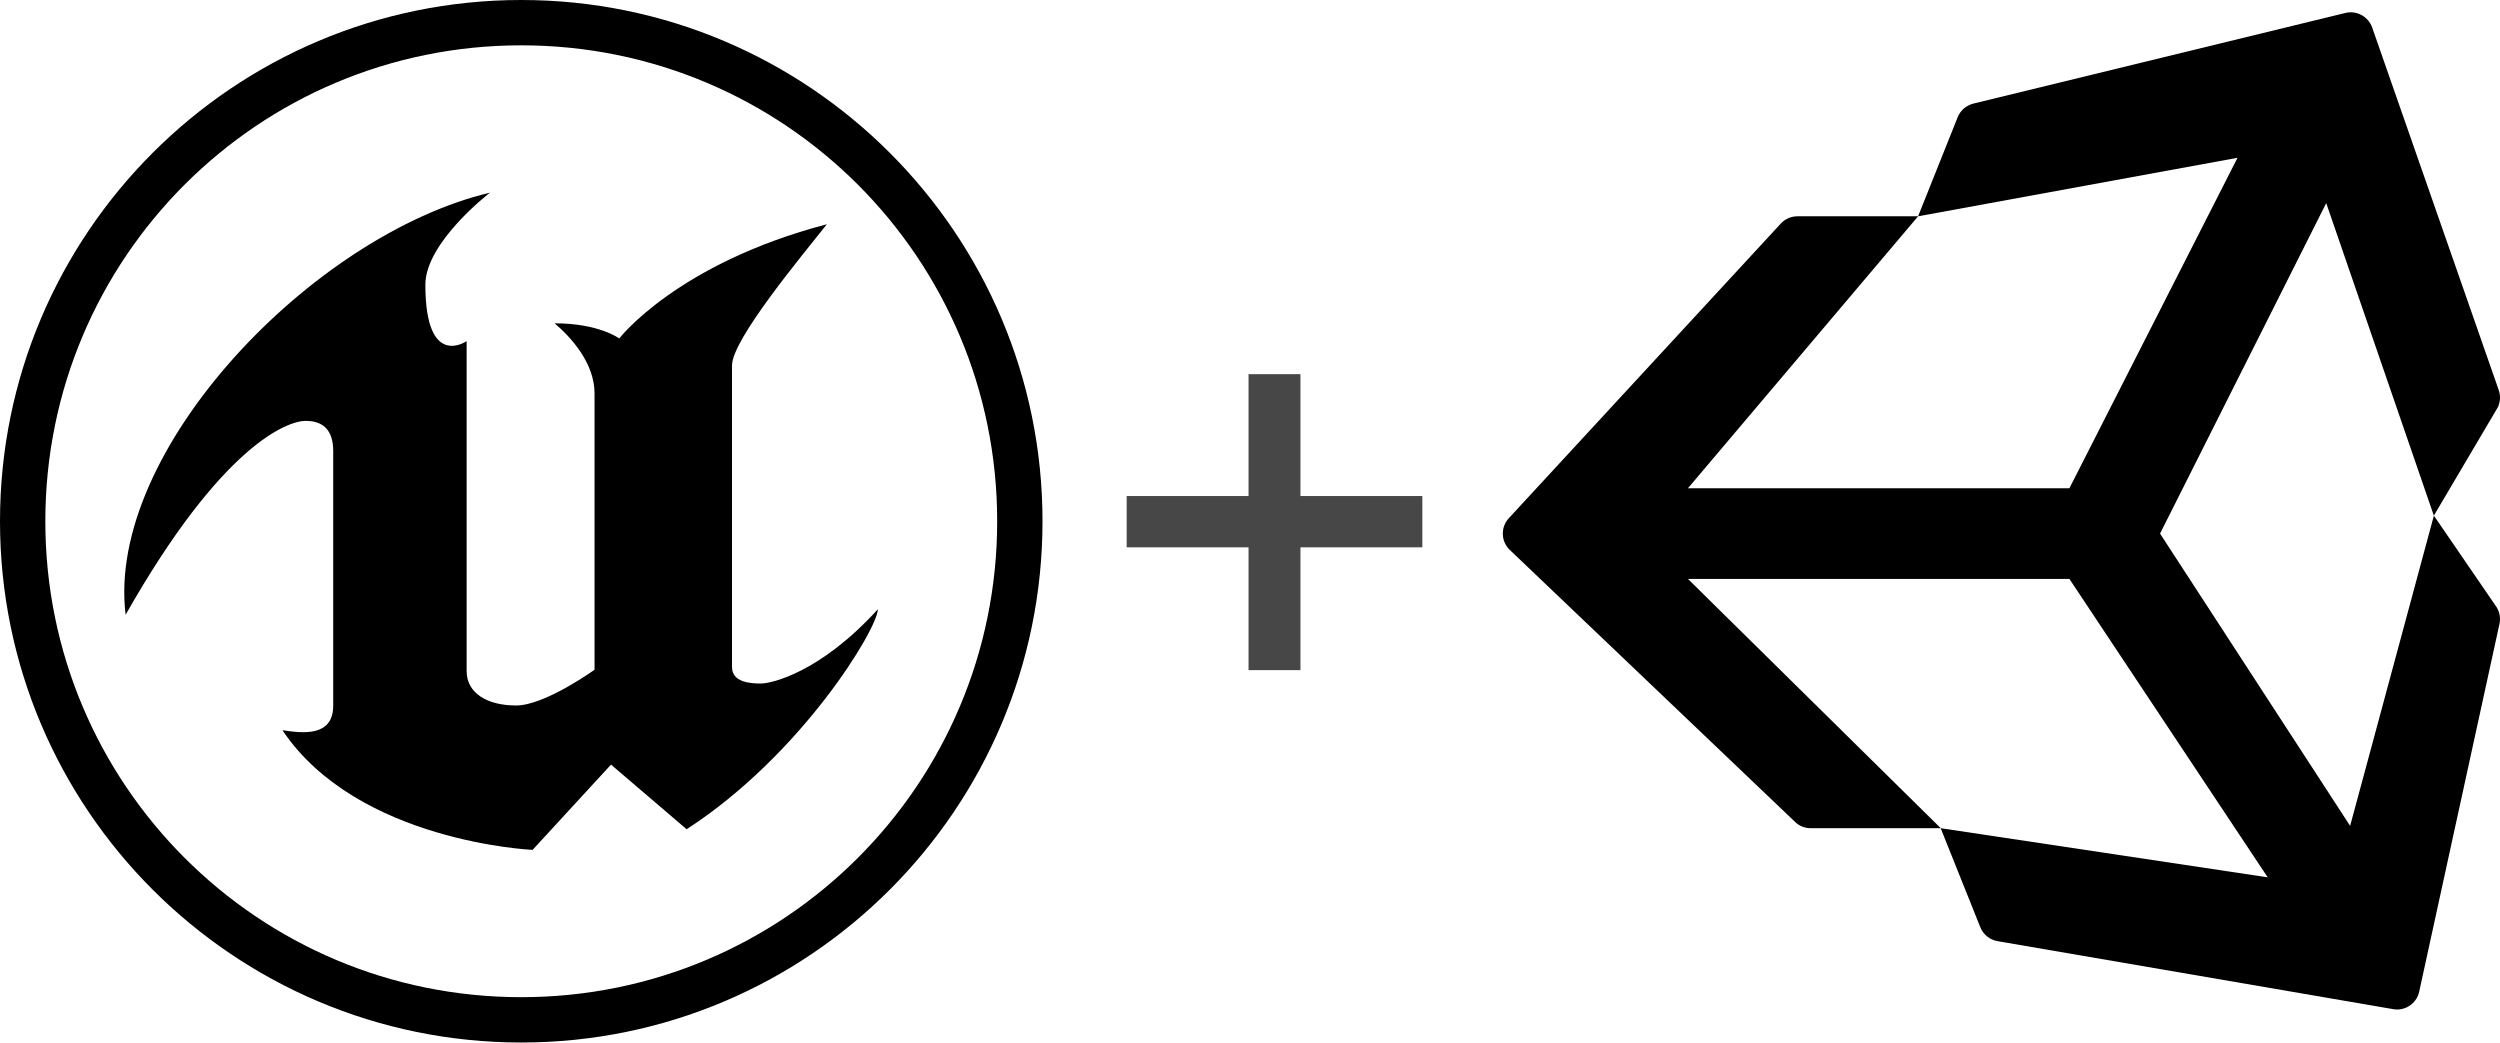 <?xml version="1.0" encoding="utf-8"?>
<svg viewBox="99.944 69.779 110.311 46" width="110.311" height="46" xmlns="http://www.w3.org/2000/svg">
  <g>
    <path d="M 207.337 92.53 L 210.158 87.752 C 210.271 87.514 210.286 87.241 210.2 86.994 L 204.615 70.994 C 204.443 70.506 203.931 70.229 203.435 70.35 L 187.017 74.35 C 186.704 74.428 186.447 74.651 186.325 74.951 L 184.579 79.323 L 179.255 79.323 C 178.978 79.323 178.708 79.44 178.521 79.643 L 166.521 92.643 C 166.15 93.045 166.169 93.67 166.564 94.045 L 179.15 106.045 C 179.333 106.225 179.583 106.323 179.837 106.323 L 185.575 106.323 L 187.325 110.694 C 187.454 111.018 187.743 111.248 188.083 111.307 L 205.544 114.307 C 205.599 114.319 205.658 114.323 205.712 114.323 C 206.177 114.323 206.587 114.002 206.689 113.537 L 210.232 97.307 C 210.286 97.057 210.243 96.795 210.107 96.573 L 207.337 92.53 Z M 184.579 79.323 L 198.673 76.741 L 191.255 91.323 L 174.423 91.323 L 184.579 79.323 Z M 185.579 106.323 L 174.423 95.323 L 191.255 95.323 L 200.005 108.491 L 185.579 106.323 Z M 203.642 106.221 L 195.255 93.323 L 202.587 78.741 L 207.337 92.534 L 203.642 106.221 Z"/>
    <path d="M 122.944 69.779 C 110.252 69.779 99.944 80.088 99.944 92.779 C 99.944 105.471 110.252 115.779 122.944 115.779 C 135.635 115.779 145.944 105.471 145.944 92.779 C 145.944 80.088 135.635 69.779 122.944 69.779 Z M 122.944 71.779 C 134.553 71.779 143.944 81.17 143.944 92.779 C 143.944 104.389 134.553 113.779 122.944 113.779 C 111.334 113.779 101.944 104.389 101.944 92.779 C 101.944 81.17 111.334 71.779 122.944 71.779 Z M 121.565 78.279 C 113.717 80.146 104.6 89.685 105.487 96.904 C 109.756 89.373 112.647 88.35 113.432 88.35 C 114.221 88.35 114.647 88.775 114.647 89.685 L 114.647 100.908 C 114.647 102.303 113.299 102.135 112.405 101.998 C 115.717 106.939 123.444 107.279 123.444 107.279 L 126.905 103.517 L 130.241 106.369 C 135.323 103.08 138.678 97.506 138.678 96.662 C 136.162 99.435 134.002 99.939 133.518 99.939 C 133.034 99.939 132.244 99.881 132.244 99.213 L 132.244 85.9 C 132.244 84.744 135.424 80.951 136.428 79.674 C 129.815 81.408 127.268 84.713 127.268 84.713 C 127.268 84.713 126.377 84.045 124.416 84.045 C 125.151 84.67 126.178 85.803 126.178 87.139 L 126.178 99.33 C 126.178 99.33 123.991 100.908 122.717 100.908 C 121.444 100.908 120.534 100.365 120.534 99.392 L 120.534 84.83 C 120.534 84.83 118.713 86.107 118.713 82.342 C 118.713 80.463 121.565 78.279 121.565 78.279 Z"/>
    <path d="M 155.035 99.348 L 155.035 93.93 L 149.658 93.93 L 149.658 91.666 L 155.035 91.666 L 155.035 86.289 L 157.326 86.289 L 157.326 91.666 L 162.704 91.666 L 162.704 93.93 L 157.326 93.93 L 157.326 99.348 Z" style="fill: rgb(51, 51, 51); opacity: 0.9;"/>
  </g>
</svg>